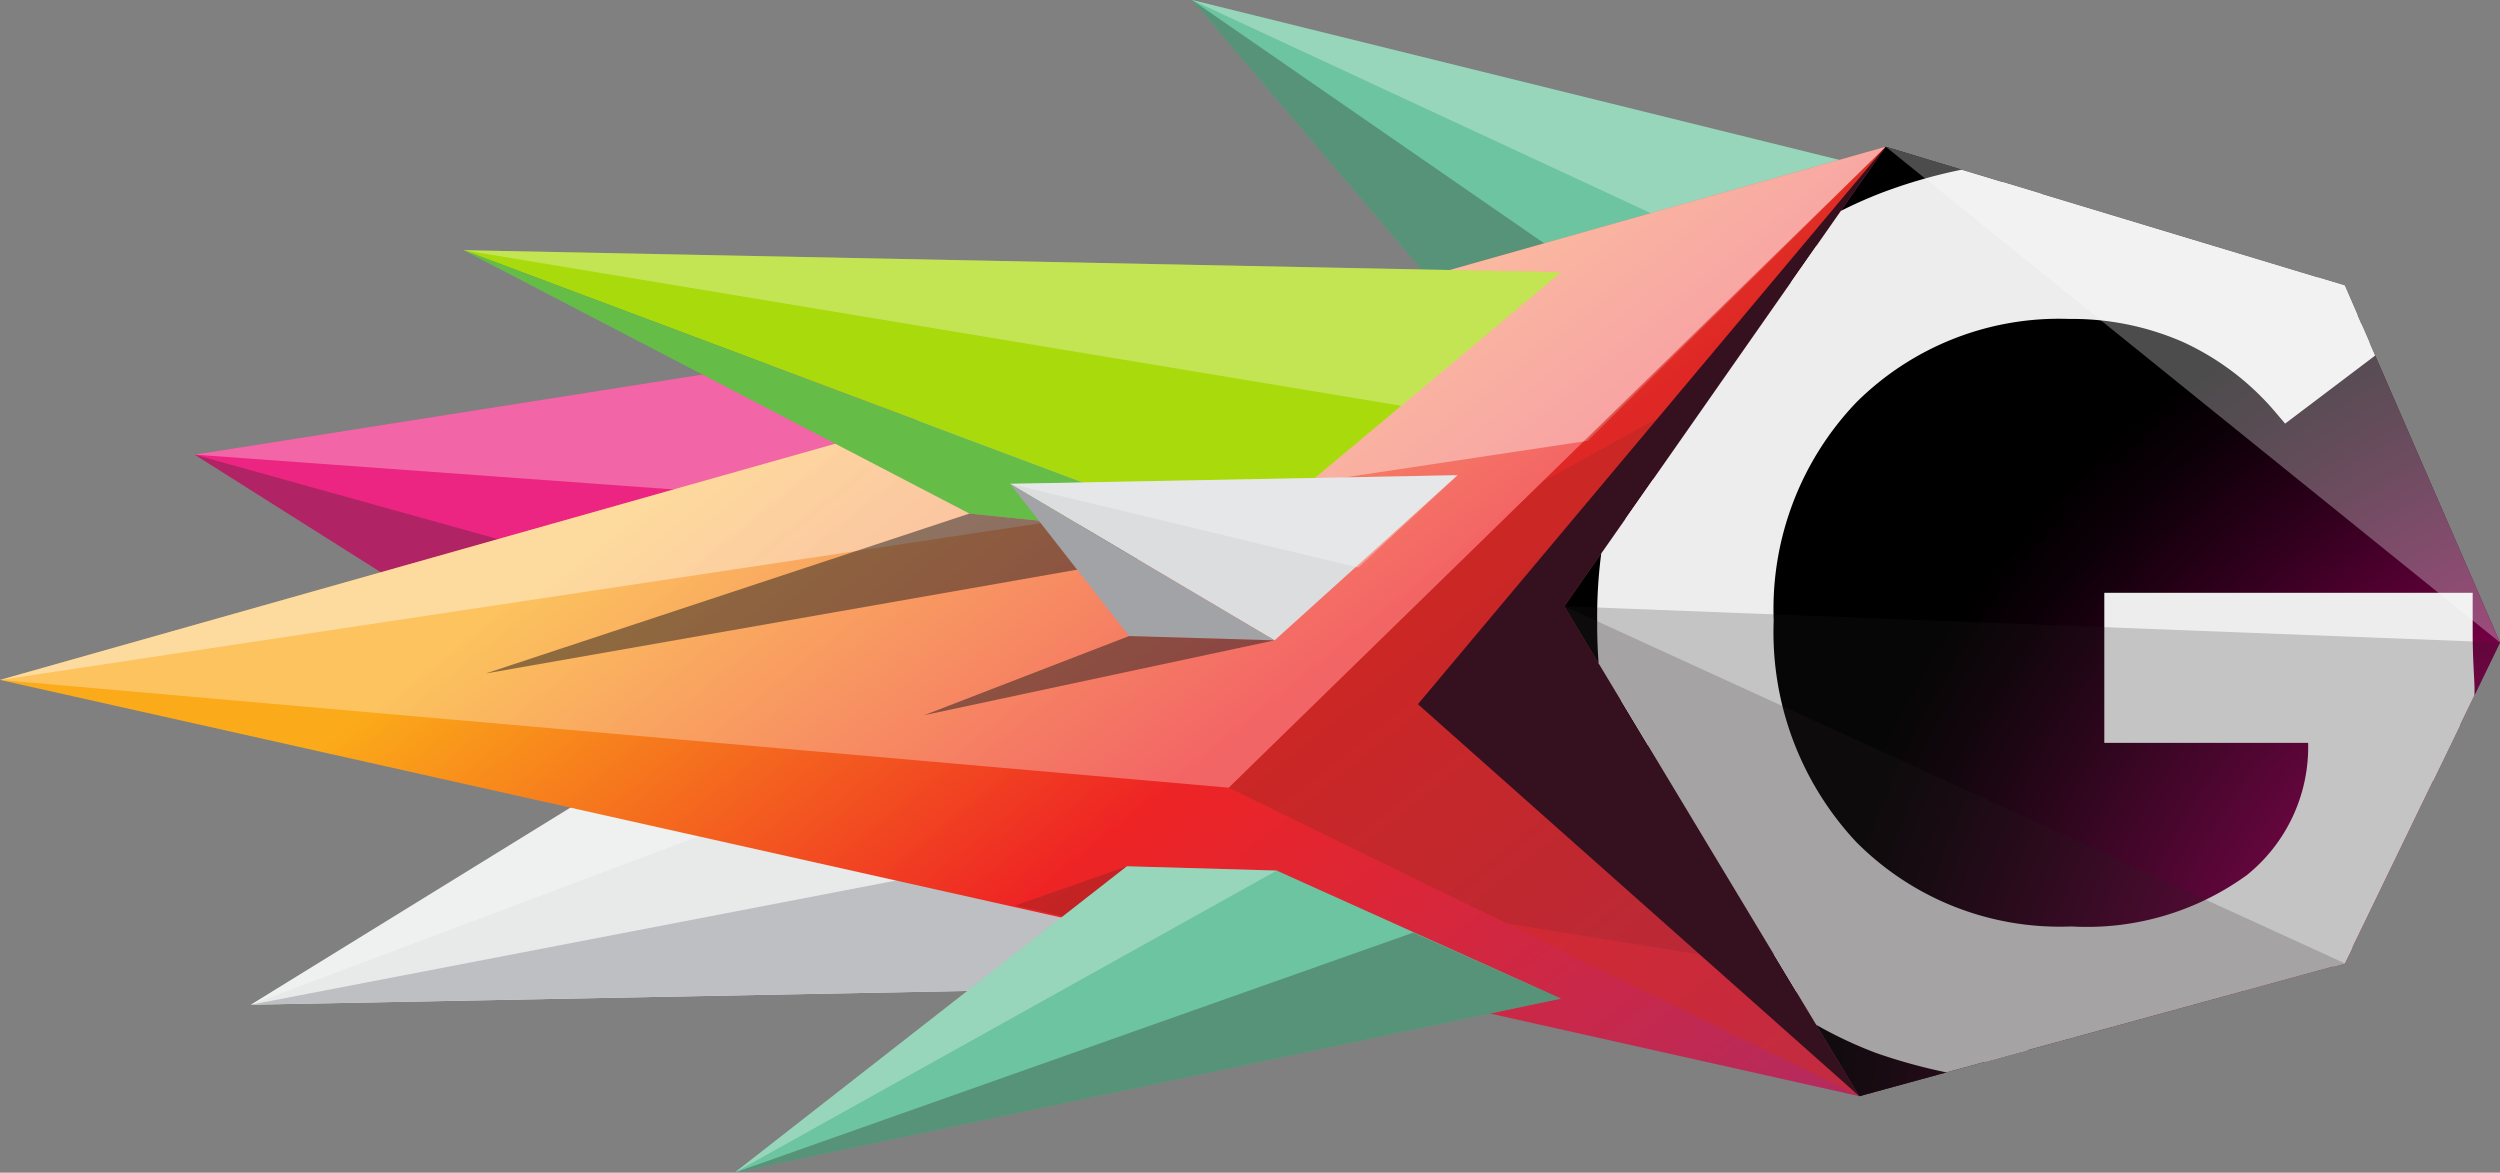 <svg xmlns="http://www.w3.org/2000/svg" xmlns:xlink="http://www.w3.org/1999/xlink" viewBox="0 0 81.44 38.2"><rect x="0" y="0" width="81.44" height="38.2" fill="#808080" stroke="none"/><defs><style>.cls-1{fill:none;}.cls-2{isolation:isolate;}.cls-3{fill:#ed2582;}.cls-14,.cls-17,.cls-18,.cls-4{fill:#231f20;}.cls-4,.cls-5{opacity:0.3;}.cls-10,.cls-14,.cls-18,.cls-4,.cls-5{mix-blend-mode:overlay;}.cls-10,.cls-5{fill:#fff;}.cls-6{fill:#e8e9e9;}.cls-7{fill:#bebfc2;}.cls-8{fill:#6cc4a0;}.cls-9{fill:url(#linear-gradient);}.cls-10{opacity:0.4;}.cls-11{fill:#d02c27;}.cls-11,.cls-14{opacity:0.5;}.cls-12{fill:#a9da0c;}.cls-13{fill:#65bc46;}.cls-15{fill:#dcddde;}.cls-16{fill:#a1a3a6;}.cls-17{opacity:0.2;mix-blend-mode:multiply;}.cls-18{opacity:0.1;}.cls-19{fill:#48373f;}.cls-20{mix-blend-mode:color-dodge;fill:url(#radial-gradient);}.cls-21{fill:#35111f;mix-blend-mode:soft-light;}.cls-22{clip-path:url(#clip-path);}.cls-23{fill:#ededee;}</style><linearGradient id="linear-gradient" x1="328.51" y1="-155.31" x2="375.7" y2="-119.99" gradientTransform="translate(-328.79 78.51) rotate(14.47)" gradientUnits="userSpaceOnUse"><stop offset="0" stop-color="#fbaa19"/><stop offset="0.31" stop-color="#ee2424"/><stop offset="1" stop-color="#813092"/></linearGradient><radialGradient id="radial-gradient" cx="90.39" cy="38.09" r="32.15" gradientUnits="userSpaceOnUse"><stop offset="0.29" stop-color="#ec008c"/><stop offset="0.43" stop-color="#b3006a"/><stop offset="0.64" stop-color="#67003d"/><stop offset="0.81" stop-color="#2f001c"/><stop offset="0.93" stop-color="#0d0008"/><stop offset="1"/></radialGradient><clipPath id="clip-path"><polygon class="cls-1" points="61.43 4.78 50.96 19.75 60.57 35.71 76.38 31.38 81.44 20.93 76.38 9.3 61.43 4.78"/></clipPath></defs><title>Asset 1</title><g class="cls-2"><g id="Layer_2" data-name="Layer 2"><g id="Design"><polygon class="cls-3" points="56.75 28.85 43.37 8.97 6.34 14.81 31.23 30.53 56.75 28.85"/><polygon class="cls-4" points="6.34 14.81 56.75 28.85 31.23 30.53 6.34 14.81"/><polygon class="cls-5" points="43.37 8.97 6.34 14.81 49.41 17.94 43.37 8.97"/><polygon class="cls-6" points="49.78 24.72 34.33 16.6 8.17 32.73 34.13 32.23 49.78 24.72"/><polygon class="cls-7" points="8.17 32.73 49.78 24.72 34.13 32.23 8.17 32.73"/><polygon class="cls-5" points="34.33 16.6 8.17 32.73 41.3 20.27 34.33 16.6"/><polygon class="cls-8" points="66.59 19.18 62.59 5.87 38.83 0 50.7 13.94 66.59 19.18"/><polygon class="cls-4" points="38.83 0 66.59 19.18 50.7 13.94 38.83 0"/><polygon class="cls-5" points="62.59 5.87 38.83 0 64.4 11.88 62.59 5.87"/><polygon class="cls-9" points="0 22.15 60.57 35.71 61.43 4.78 0 22.15"/><polygon class="cls-5" points="40.03 25.66 0 22.15 61.43 4.78 40.03 25.66"/><polygon class="cls-10" points="0 22.15 51.72 14.36 61.43 4.78 0 22.15"/><polygon class="cls-11" points="60.57 35.71 40.03 25.66 61.43 4.78 60.57 35.71"/><polygon class="cls-12" points="40.37 17.63 50.85 8.87 15.1 8.15 40.37 17.63"/><polygon class="cls-13" points="15.1 8.15 31.58 16.73 40.37 17.63 15.1 8.15"/><polygon class="cls-5" points="50.85 8.87 15.1 8.15 45.65 13.22 50.85 8.87"/><polygon class="cls-14" points="40.37 17.63 15.82 21.94 31.58 16.73 40.37 17.63"/><polygon class="cls-15" points="47.48 15.48 41.52 20.86 32.9 15.76 47.48 15.48"/><polygon class="cls-16" points="41.52 20.86 36.78 20.72 32.9 15.76 41.52 20.86"/><polygon class="cls-5" points="32.9 15.76 44.25 18.49 47.48 15.48 32.9 15.76"/><polygon class="cls-14" points="41.52 20.86 30.1 23.3 36.78 20.72 41.52 20.86"/><polygon class="cls-17" points="36.71 28.22 33.07 29.5 37.57 30.51 36.71 28.22"/><polygon class="cls-8" points="41.59 28.36 36.71 28.22 23.93 38.2 50.85 32.53 41.59 28.36"/><polygon class="cls-5" points="23.93 38.2 36.71 28.22 41.59 28.36 23.93 38.2"/><polygon class="cls-4" points="23.93 38.2 46.04 30.38 50.85 32.53 23.93 38.2"/><polygon class="cls-18" points="40.03 25.66 49.07 30.08 60.68 31.95 61.3 9.61 50.25 15.69 40.03 25.66"/><polygon class="cls-19" points="61.43 4.78 50.96 19.75 60.57 35.71 76.38 31.38 81.44 20.93 76.38 9.3 61.43 4.78"/><polygon class="cls-20" points="61.43 4.78 50.96 19.75 60.57 35.71 76.38 31.38 81.44 20.93 76.38 9.3 61.43 4.78"/><polygon class="cls-21" points="61.43 4.78 61.27 4.96 46.19 22.94 60.57 35.71 50.96 19.75 61.43 4.78"/><g class="cls-22"><path class="cls-23" d="M69.1,19.85h11c0,.19,0,.46,0,.8,0,.89.06,1.5.06,1.81q0,5.84-3.34,9.06t-9.42,3.23a17.13,17.13,0,0,1-6.07-1,12.71,12.71,0,0,1-4.66-3,13.68,13.68,0,0,1-3-4.7,15.82,15.82,0,0,1-1.05-5.78,15.36,15.36,0,0,1,1.07-5.78,13.34,13.34,0,0,1,3.16-4.66,13.67,13.67,0,0,1,4.74-3,16,16,0,0,1,5.82-1,13.7,13.7,0,0,1,5.84,1.19,13.07,13.07,0,0,1,4.6,3.64l-3.29,2.48a9,9,0,0,0-3.15-2.42,9.42,9.42,0,0,0-3.93-.79,9.85,9.85,0,0,0-7.33,2.88,10.17,10.17,0,0,0-2.85,7.48,10.39,10.39,0,0,0,2.85,7.6,9.81,9.81,0,0,0,7.37,2.92,9.37,9.37,0,0,0,6.06-1.79,6,6,0,0,0,2.21-4.89v-.4H69.1Z"/><path class="cls-23" d="M67.37,35.3a17.94,17.94,0,0,1-6.26-1,13.64,13.64,0,0,1-4.86-3.15,14.23,14.23,0,0,1-3.13-4.89,16.49,16.49,0,0,1-1.09-6,15.79,15.79,0,0,1,1.11-6,13.87,13.87,0,0,1,3.29-4.86,14.38,14.38,0,0,1,4.92-3.14,16.87,16.87,0,0,1,6-1.07,14.44,14.44,0,0,1,6.07,1.24,13.53,13.53,0,0,1,4.79,3.79l.37.45L74.44,13.8l-.33-.39a8.71,8.71,0,0,0-3-2.27,9,9,0,0,0-3.7-.75,9.36,9.36,0,0,0-6.94,2.72,9.74,9.74,0,0,0-2.69,7.1,10,10,0,0,0,2.69,7.22,9.34,9.34,0,0,0,7,2.75,8.88,8.88,0,0,0,5.72-1.67,5.36,5.36,0,0,0,2-4.31H68.55V19.31h12v.54c0,.19,0,.45,0,.78,0,.89.06,1.51.06,1.83,0,4-1.18,7.21-3.51,9.46S71.55,35.3,67.37,35.3Zm0-29a15.57,15.57,0,0,0-5.62,1,13.16,13.16,0,0,0-4.56,2.9,12.89,12.89,0,0,0-3,4.48,14.65,14.65,0,0,0-1,5.57,15.36,15.36,0,0,0,1,5.58A13.36,13.36,0,0,0,57,30.35a12.4,12.4,0,0,0,4.47,2.89,16.68,16.68,0,0,0,5.87,1c3.88,0,6.93-1,9-3.08s3.17-4.95,3.17-8.67c0-.31,0-.91,0-1.79a2.44,2.44,0,0,1,0-.27H69.65v2.7H76.3v.95a6.51,6.51,0,0,1-2.41,5.31,9.88,9.88,0,0,1-6.41,1.92,10.45,10.45,0,0,1-7.77-3.08,11,11,0,0,1-3-8,10.79,10.79,0,0,1,3-7.87,10.45,10.45,0,0,1,7.73-3,10,10,0,0,1,4.16.84,9.26,9.26,0,0,1,3,2.18L77,10.5a12.26,12.26,0,0,0-4-3.06A13.26,13.26,0,0,0,67.37,6.3Z"/></g><polygon class="cls-17" points="50.96 19.75 81.44 20.93 76.38 31.38 60.57 35.71 50.96 19.75"/><polygon class="cls-17" points="50.96 19.75 76.38 31.38 60.57 35.71 50.96 19.75"/><polygon class="cls-5" points="61.43 4.78 81.44 20.93 76.38 9.3 61.43 4.78"/></g></g></g></svg>